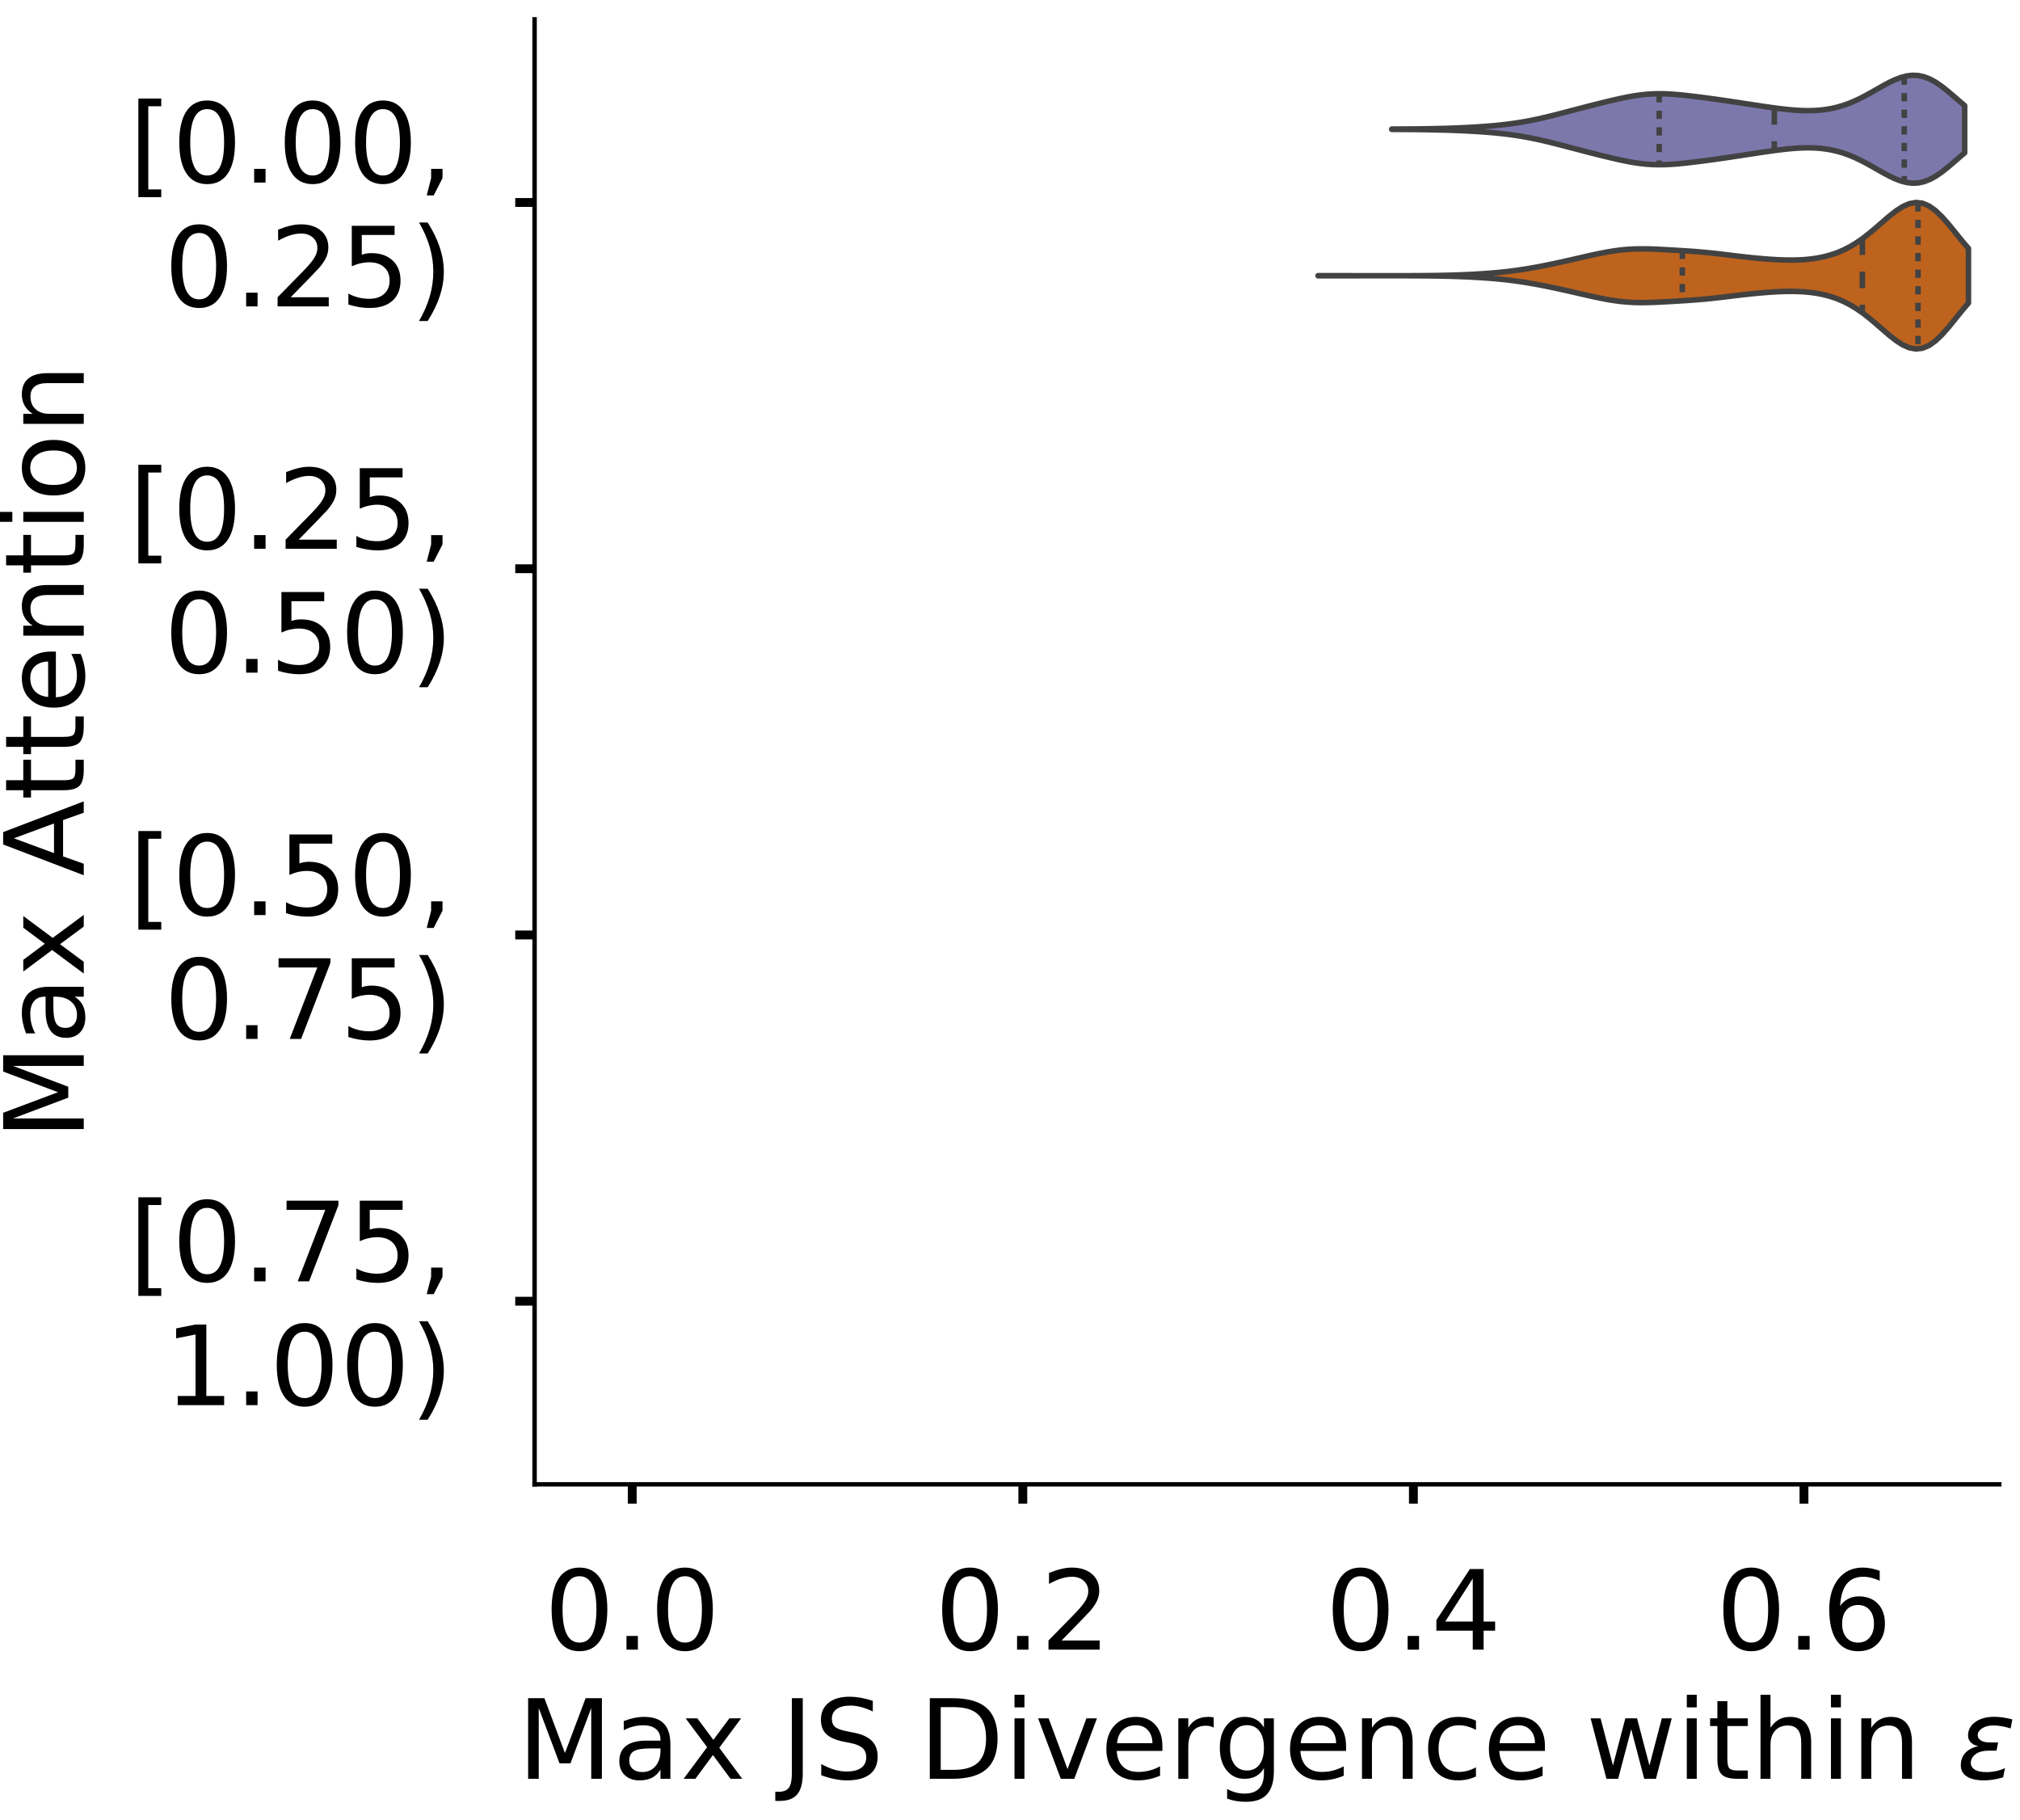 <?xml version="1.0" encoding="utf-8" standalone="no"?>
<!DOCTYPE svg PUBLIC "-//W3C//DTD SVG 1.1//EN"
  "http://www.w3.org/Graphics/SVG/1.1/DTD/svg11.dtd">
<!-- Created with matplotlib (https://matplotlib.org/) -->
<svg height="329.142pt" version="1.1" viewBox="0 0 365.392 329.142" width="365.392pt" xmlns="http://www.w3.org/2000/svg" xmlns:xlink="http://www.w3.org/1999/xlink">
 <defs>
  <style type="text/css">
*{stroke-linecap:butt;stroke-linejoin:round;}
  </style>
 </defs>
 <g id="figure_1">
  <g id="patch_1">
   <path d="M 0 329.142 
L 365.392 329.142 
L 365.392 -0 
L 0 -0 
z
" style="fill:#ffffff;"/>
  </g>
  <g id="axes_1">
   <g id="patch_2">
    <path d="M -272.042 268.442 
L -7.1 268.442 
L -7.1 3.5 
L -272.042 3.5 
z
" style="fill:#ffffff;"/>
   </g>
   <g id="patch_3">
    <path clip-path="url(#p86498aa094)" d="M -259.999 268.442 
L -253.977 268.442 
L -253.977 268.442 
L -259.999 268.442 
z
" style="fill:#7570b3;opacity:0.6;stroke:#000000;stroke-linejoin:miter;stroke-width:0.5;"/>
   </g>
   <g id="patch_4">
    <path clip-path="url(#p86498aa094)" d="M -253.977 268.442 
L -247.956 268.442 
L -247.956 268.442 
L -253.977 268.442 
z
" style="fill:#7570b3;opacity:0.6;stroke:#000000;stroke-linejoin:miter;stroke-width:0.5;"/>
   </g>
   <g id="patch_5">
    <path clip-path="url(#p86498aa094)" d="M -247.956 268.442 
L -241.935 268.442 
L -241.935 268.442 
L -247.956 268.442 
z
" style="fill:#7570b3;opacity:0.6;stroke:#000000;stroke-linejoin:miter;stroke-width:0.5;"/>
   </g>
   <g id="patch_6">
    <path clip-path="url(#p86498aa094)" d="M -241.935 268.442 
L -235.913 268.442 
L -235.913 268.442 
L -241.935 268.442 
z
" style="fill:#7570b3;opacity:0.6;stroke:#000000;stroke-linejoin:miter;stroke-width:0.5;"/>
   </g>
   <g id="patch_7">
    <path clip-path="url(#p86498aa094)" d="M -235.913 268.442 
L -229.892 268.442 
L -229.892 268.442 
L -235.913 268.442 
z
" style="fill:#7570b3;opacity:0.6;stroke:#000000;stroke-linejoin:miter;stroke-width:0.5;"/>
   </g>
   <g id="patch_8">
    <path clip-path="url(#p86498aa094)" d="M -229.892 268.442 
L -223.87 268.442 
L -223.87 268.442 
L -229.892 268.442 
z
" style="fill:#7570b3;opacity:0.6;stroke:#000000;stroke-linejoin:miter;stroke-width:0.5;"/>
   </g>
   <g id="patch_9">
    <path clip-path="url(#p86498aa094)" d="M -223.87 268.442 
L -217.849 268.442 
L -217.849 268.442 
L -223.87 268.442 
z
" style="fill:#7570b3;opacity:0.6;stroke:#000000;stroke-linejoin:miter;stroke-width:0.5;"/>
   </g>
   <g id="patch_10">
    <path clip-path="url(#p86498aa094)" d="M -217.849 268.442 
L -211.828 268.442 
L -211.828 268.442 
L -217.849 268.442 
z
" style="fill:#7570b3;opacity:0.6;stroke:#000000;stroke-linejoin:miter;stroke-width:0.5;"/>
   </g>
   <g id="patch_11">
    <path clip-path="url(#p86498aa094)" d="M -211.828 268.442 
L -205.806 268.442 
L -205.806 268.442 
L -211.828 268.442 
z
" style="fill:#7570b3;opacity:0.6;stroke:#000000;stroke-linejoin:miter;stroke-width:0.5;"/>
   </g>
   <g id="patch_12">
    <path clip-path="url(#p86498aa094)" d="M -205.806 268.442 
L -199.785 268.442 
L -199.785 268.442 
L -205.806 268.442 
z
" style="fill:#7570b3;opacity:0.6;stroke:#000000;stroke-linejoin:miter;stroke-width:0.5;"/>
   </g>
   <g id="patch_13">
    <path clip-path="url(#p86498aa094)" d="M -199.785 268.442 
L -193.763 268.442 
L -193.763 268.442 
L -199.785 268.442 
z
" style="fill:#7570b3;opacity:0.6;stroke:#000000;stroke-linejoin:miter;stroke-width:0.5;"/>
   </g>
   <g id="patch_14">
    <path clip-path="url(#p86498aa094)" d="M -193.763 268.442 
L -187.742 268.442 
L -187.742 268.442 
L -193.763 268.442 
z
" style="fill:#7570b3;opacity:0.6;stroke:#000000;stroke-linejoin:miter;stroke-width:0.5;"/>
   </g>
   <g id="patch_15">
    <path clip-path="url(#p86498aa094)" d="M -187.742 268.442 
L -181.721 268.442 
L -181.721 268.442 
L -187.742 268.442 
z
" style="fill:#7570b3;opacity:0.6;stroke:#000000;stroke-linejoin:miter;stroke-width:0.5;"/>
   </g>
   <g id="patch_16">
    <path clip-path="url(#p86498aa094)" d="M -181.721 268.442 
L -175.699 268.442 
L -175.699 268.442 
L -181.721 268.442 
z
" style="fill:#7570b3;opacity:0.6;stroke:#000000;stroke-linejoin:miter;stroke-width:0.5;"/>
   </g>
   <g id="patch_17">
    <path clip-path="url(#p86498aa094)" d="M -175.699 268.442 
L -169.678 268.442 
L -169.678 268.442 
L -175.699 268.442 
z
" style="fill:#7570b3;opacity:0.6;stroke:#000000;stroke-linejoin:miter;stroke-width:0.5;"/>
   </g>
   <g id="patch_18">
    <path clip-path="url(#p86498aa094)" d="M -169.678 268.442 
L -163.656 268.442 
L -163.656 268.442 
L -169.678 268.442 
z
" style="fill:#7570b3;opacity:0.6;stroke:#000000;stroke-linejoin:miter;stroke-width:0.5;"/>
   </g>
   <g id="patch_19">
    <path clip-path="url(#p86498aa094)" d="M -163.656 268.442 
L -157.635 268.442 
L -157.635 268.442 
L -163.656 268.442 
z
" style="fill:#7570b3;opacity:0.6;stroke:#000000;stroke-linejoin:miter;stroke-width:0.5;"/>
   </g>
   <g id="patch_20">
    <path clip-path="url(#p86498aa094)" d="M -157.635 268.442 
L -151.614 268.442 
L -151.614 268.442 
L -157.635 268.442 
z
" style="fill:#7570b3;opacity:0.6;stroke:#000000;stroke-linejoin:miter;stroke-width:0.5;"/>
   </g>
   <g id="patch_21">
    <path clip-path="url(#p86498aa094)" d="M -151.614 268.442 
L -145.592 268.442 
L -145.592 268.442 
L -151.614 268.442 
z
" style="fill:#7570b3;opacity:0.6;stroke:#000000;stroke-linejoin:miter;stroke-width:0.5;"/>
   </g>
   <g id="patch_22">
    <path clip-path="url(#p86498aa094)" d="M -145.592 268.442 
L -139.571 268.442 
L -139.571 268.442 
L -145.592 268.442 
z
" style="fill:#7570b3;opacity:0.6;stroke:#000000;stroke-linejoin:miter;stroke-width:0.5;"/>
   </g>
   <g id="patch_23">
    <path clip-path="url(#p86498aa094)" d="M -139.571 268.442 
L -133.549 268.442 
L -133.549 268.442 
L -139.571 268.442 
z
" style="fill:#7570b3;opacity:0.6;stroke:#000000;stroke-linejoin:miter;stroke-width:0.5;"/>
   </g>
   <g id="patch_24">
    <path clip-path="url(#p86498aa094)" d="M -133.549 268.442 
L -127.528 268.442 
L -127.528 268.442 
L -133.549 268.442 
z
" style="fill:#7570b3;opacity:0.6;stroke:#000000;stroke-linejoin:miter;stroke-width:0.5;"/>
   </g>
   <g id="patch_25">
    <path clip-path="url(#p86498aa094)" d="M -127.528 268.442 
L -121.507 268.442 
L -121.507 267.912 
L -127.528 267.912 
z
" style="fill:#7570b3;opacity:0.6;stroke:#000000;stroke-linejoin:miter;stroke-width:0.5;"/>
   </g>
   <g id="patch_26">
    <path clip-path="url(#p86498aa094)" d="M -121.507 268.442 
L -115.485 268.442 
L -115.485 267.381 
L -121.507 267.381 
z
" style="fill:#7570b3;opacity:0.6;stroke:#000000;stroke-linejoin:miter;stroke-width:0.5;"/>
   </g>
   <g id="patch_27">
    <path clip-path="url(#p86498aa094)" d="M -115.485 268.442 
L -109.464 268.442 
L -109.464 264.201 
L -115.485 264.201 
z
" style="fill:#7570b3;opacity:0.6;stroke:#000000;stroke-linejoin:miter;stroke-width:0.5;"/>
   </g>
   <g id="patch_28">
    <path clip-path="url(#p86498aa094)" d="M -109.464 268.442 
L -103.442 268.442 
L -103.442 258.369 
L -109.464 258.369 
z
" style="fill:#7570b3;opacity:0.6;stroke:#000000;stroke-linejoin:miter;stroke-width:0.5;"/>
   </g>
   <g id="patch_29">
    <path clip-path="url(#p86498aa094)" d="M -103.442 268.442 
L -97.421 268.442 
L -97.421 245.646 
L -103.442 245.646 
z
" style="fill:#7570b3;opacity:0.6;stroke:#000000;stroke-linejoin:miter;stroke-width:0.5;"/>
   </g>
   <g id="patch_30">
    <path clip-path="url(#p86498aa094)" d="M -97.421 268.442 
L -91.4 268.442 
L -91.4 219.67 
L -97.421 219.67 
z
" style="fill:#7570b3;opacity:0.6;stroke:#000000;stroke-linejoin:miter;stroke-width:0.5;"/>
   </g>
   <g id="patch_31">
    <path clip-path="url(#p86498aa094)" d="M -91.4 268.442 
L -85.378 268.442 
L -85.378 195.284 
L -91.4 195.284 
z
" style="fill:#7570b3;opacity:0.6;stroke:#000000;stroke-linejoin:miter;stroke-width:0.5;"/>
   </g>
   <g id="patch_32">
    <path clip-path="url(#p86498aa094)" d="M -85.378 268.442 
L -79.357 268.442 
L -79.357 173.018 
L -85.378 173.018 
z
" style="fill:#7570b3;opacity:0.6;stroke:#000000;stroke-linejoin:miter;stroke-width:0.5;"/>
   </g>
   <g id="patch_33">
    <path clip-path="url(#p86498aa094)" d="M -79.357 268.442 
L -73.335 268.442 
L -73.335 172.488 
L -79.357 172.488 
z
" style="fill:#7570b3;opacity:0.6;stroke:#000000;stroke-linejoin:miter;stroke-width:0.5;"/>
   </g>
   <g id="patch_34">
    <path clip-path="url(#p86498aa094)" d="M -73.335 268.442 
L -67.314 268.442 
L -67.314 183.091 
L -73.335 183.091 
z
" style="fill:#7570b3;opacity:0.6;stroke:#000000;stroke-linejoin:miter;stroke-width:0.5;"/>
   </g>
   <g id="patch_35">
    <path clip-path="url(#p86498aa094)" d="M -67.314 268.442 
L -61.293 268.442 
L -61.293 202.176 
L -67.314 202.176 
z
" style="fill:#7570b3;opacity:0.6;stroke:#000000;stroke-linejoin:miter;stroke-width:0.5;"/>
   </g>
   <g id="patch_36">
    <path clip-path="url(#p86498aa094)" d="M -61.293 268.442 
L -55.271 268.442 
L -55.271 212.248 
L -61.293 212.248 
z
" style="fill:#7570b3;opacity:0.6;stroke:#000000;stroke-linejoin:miter;stroke-width:0.5;"/>
   </g>
   <g id="patch_37">
    <path clip-path="url(#p86498aa094)" d="M -55.271 268.442 
L -49.25 268.442 
L -49.25 229.742 
L -55.271 229.742 
z
" style="fill:#7570b3;opacity:0.6;stroke:#000000;stroke-linejoin:miter;stroke-width:0.5;"/>
   </g>
   <g id="patch_38">
    <path clip-path="url(#p86498aa094)" d="M -49.25 268.442 
L -43.228 268.442 
L -43.228 215.429 
L -49.25 215.429 
z
" style="fill:#7570b3;opacity:0.6;stroke:#000000;stroke-linejoin:miter;stroke-width:0.5;"/>
   </g>
   <g id="patch_39">
    <path clip-path="url(#p86498aa094)" d="M -43.228 268.442 
L -37.207 268.442 
L -37.207 159.765 
L -43.228 159.765 
z
" style="fill:#7570b3;opacity:0.6;stroke:#000000;stroke-linejoin:miter;stroke-width:0.5;"/>
   </g>
   <g id="patch_40">
    <path clip-path="url(#p86498aa094)" d="M -37.207 268.442 
L -31.186 268.442 
L -31.186 89.788 
L -37.207 89.788 
z
" style="fill:#7570b3;opacity:0.6;stroke:#000000;stroke-linejoin:miter;stroke-width:0.5;"/>
   </g>
   <g id="patch_41">
    <path clip-path="url(#p86498aa094)" d="M -31.186 268.442 
L -25.164 268.442 
L -25.164 154.464 
L -31.186 154.464 
z
" style="fill:#7570b3;opacity:0.6;stroke:#000000;stroke-linejoin:miter;stroke-width:0.5;"/>
   </g>
   <g id="patch_42">
    <path clip-path="url(#p86498aa094)" d="M -25.164 268.442 
L -19.143 268.442 
L -19.143 268.442 
L -25.164 268.442 
z
" style="fill:#7570b3;opacity:0.6;stroke:#000000;stroke-linejoin:miter;stroke-width:0.5;"/>
   </g>
   <g id="patch_43">
    <path clip-path="url(#p86498aa094)" d="M -259.999 268.442 
L -253.977 268.442 
L -253.977 268.442 
L -259.999 268.442 
z
" style="fill:#d95f02;opacity:0.6;stroke:#000000;stroke-linejoin:miter;stroke-width:0.5;"/>
   </g>
   <g id="patch_44">
    <path clip-path="url(#p86498aa094)" d="M -253.977 268.442 
L -247.956 268.442 
L -247.956 268.442 
L -253.977 268.442 
z
" style="fill:#d95f02;opacity:0.6;stroke:#000000;stroke-linejoin:miter;stroke-width:0.5;"/>
   </g>
   <g id="patch_45">
    <path clip-path="url(#p86498aa094)" d="M -247.956 268.442 
L -241.935 268.442 
L -241.935 268.442 
L -247.956 268.442 
z
" style="fill:#d95f02;opacity:0.6;stroke:#000000;stroke-linejoin:miter;stroke-width:0.5;"/>
   </g>
   <g id="patch_46">
    <path clip-path="url(#p86498aa094)" d="M -241.935 268.442 
L -235.913 268.442 
L -235.913 268.442 
L -241.935 268.442 
z
" style="fill:#d95f02;opacity:0.6;stroke:#000000;stroke-linejoin:miter;stroke-width:0.5;"/>
   </g>
   <g id="patch_47">
    <path clip-path="url(#p86498aa094)" d="M -235.913 268.442 
L -229.892 268.442 
L -229.892 268.442 
L -235.913 268.442 
z
" style="fill:#d95f02;opacity:0.6;stroke:#000000;stroke-linejoin:miter;stroke-width:0.5;"/>
   </g>
   <g id="patch_48">
    <path clip-path="url(#p86498aa094)" d="M -229.892 268.442 
L -223.87 268.442 
L -223.87 268.442 
L -229.892 268.442 
z
" style="fill:#d95f02;opacity:0.6;stroke:#000000;stroke-linejoin:miter;stroke-width:0.5;"/>
   </g>
   <g id="patch_49">
    <path clip-path="url(#p86498aa094)" d="M -223.87 268.442 
L -217.849 268.442 
L -217.849 268.442 
L -223.87 268.442 
z
" style="fill:#d95f02;opacity:0.6;stroke:#000000;stroke-linejoin:miter;stroke-width:0.5;"/>
   </g>
   <g id="patch_50">
    <path clip-path="url(#p86498aa094)" d="M -217.849 268.442 
L -211.828 268.442 
L -211.828 268.442 
L -217.849 268.442 
z
" style="fill:#d95f02;opacity:0.6;stroke:#000000;stroke-linejoin:miter;stroke-width:0.5;"/>
   </g>
   <g id="patch_51">
    <path clip-path="url(#p86498aa094)" d="M -211.828 268.442 
L -205.806 268.442 
L -205.806 268.442 
L -211.828 268.442 
z
" style="fill:#d95f02;opacity:0.6;stroke:#000000;stroke-linejoin:miter;stroke-width:0.5;"/>
   </g>
   <g id="patch_52">
    <path clip-path="url(#p86498aa094)" d="M -205.806 268.442 
L -199.785 268.442 
L -199.785 268.442 
L -205.806 268.442 
z
" style="fill:#d95f02;opacity:0.6;stroke:#000000;stroke-linejoin:miter;stroke-width:0.5;"/>
   </g>
   <g id="patch_53">
    <path clip-path="url(#p86498aa094)" d="M -199.785 268.442 
L -193.763 268.442 
L -193.763 268.442 
L -199.785 268.442 
z
" style="fill:#d95f02;opacity:0.6;stroke:#000000;stroke-linejoin:miter;stroke-width:0.5;"/>
   </g>
   <g id="patch_54">
    <path clip-path="url(#p86498aa094)" d="M -193.763 268.442 
L -187.742 268.442 
L -187.742 268.442 
L -193.763 268.442 
z
" style="fill:#d95f02;opacity:0.6;stroke:#000000;stroke-linejoin:miter;stroke-width:0.5;"/>
   </g>
   <g id="patch_55">
    <path clip-path="url(#p86498aa094)" d="M -187.742 268.442 
L -181.721 268.442 
L -181.721 268.442 
L -187.742 268.442 
z
" style="fill:#d95f02;opacity:0.6;stroke:#000000;stroke-linejoin:miter;stroke-width:0.5;"/>
   </g>
   <g id="patch_56">
    <path clip-path="url(#p86498aa094)" d="M -181.721 268.442 
L -175.699 268.442 
L -175.699 268.442 
L -181.721 268.442 
z
" style="fill:#d95f02;opacity:0.6;stroke:#000000;stroke-linejoin:miter;stroke-width:0.5;"/>
   </g>
   <g id="patch_57">
    <path clip-path="url(#p86498aa094)" d="M -175.699 268.442 
L -169.678 268.442 
L -169.678 268.442 
L -175.699 268.442 
z
" style="fill:#d95f02;opacity:0.6;stroke:#000000;stroke-linejoin:miter;stroke-width:0.5;"/>
   </g>
   <g id="patch_58">
    <path clip-path="url(#p86498aa094)" d="M -169.678 268.442 
L -163.656 268.442 
L -163.656 268.442 
L -169.678 268.442 
z
" style="fill:#d95f02;opacity:0.6;stroke:#000000;stroke-linejoin:miter;stroke-width:0.5;"/>
   </g>
   <g id="patch_59">
    <path clip-path="url(#p86498aa094)" d="M -163.656 268.442 
L -157.635 268.442 
L -157.635 268.442 
L -163.656 268.442 
z
" style="fill:#d95f02;opacity:0.6;stroke:#000000;stroke-linejoin:miter;stroke-width:0.5;"/>
   </g>
   <g id="patch_60">
    <path clip-path="url(#p86498aa094)" d="M -157.635 268.442 
L -151.614 268.442 
L -151.614 268.442 
L -157.635 268.442 
z
" style="fill:#d95f02;opacity:0.6;stroke:#000000;stroke-linejoin:miter;stroke-width:0.5;"/>
   </g>
   <g id="patch_61">
    <path clip-path="url(#p86498aa094)" d="M -151.614 268.442 
L -145.592 268.442 
L -145.592 268.442 
L -151.614 268.442 
z
" style="fill:#d95f02;opacity:0.6;stroke:#000000;stroke-linejoin:miter;stroke-width:0.5;"/>
   </g>
   <g id="patch_62">
    <path clip-path="url(#p86498aa094)" d="M -145.592 268.442 
L -139.571 268.442 
L -139.571 268.442 
L -145.592 268.442 
z
" style="fill:#d95f02;opacity:0.6;stroke:#000000;stroke-linejoin:miter;stroke-width:0.5;"/>
   </g>
   <g id="patch_63">
    <path clip-path="url(#p86498aa094)" d="M -139.571 268.442 
L -133.549 268.442 
L -133.549 267.997 
L -139.571 267.997 
z
" style="fill:#d95f02;opacity:0.6;stroke:#000000;stroke-linejoin:miter;stroke-width:0.5;"/>
   </g>
   <g id="patch_64">
    <path clip-path="url(#p86498aa094)" d="M -133.549 268.442 
L -127.528 268.442 
L -127.528 268.442 
L -133.549 268.442 
z
" style="fill:#d95f02;opacity:0.6;stroke:#000000;stroke-linejoin:miter;stroke-width:0.5;"/>
   </g>
   <g id="patch_65">
    <path clip-path="url(#p86498aa094)" d="M -127.528 268.442 
L -121.507 268.442 
L -121.507 268.442 
L -127.528 268.442 
z
" style="fill:#d95f02;opacity:0.6;stroke:#000000;stroke-linejoin:miter;stroke-width:0.5;"/>
   </g>
   <g id="patch_66">
    <path clip-path="url(#p86498aa094)" d="M -121.507 268.442 
L -115.485 268.442 
L -115.485 268.442 
L -121.507 268.442 
z
" style="fill:#d95f02;opacity:0.6;stroke:#000000;stroke-linejoin:miter;stroke-width:0.5;"/>
   </g>
   <g id="patch_67">
    <path clip-path="url(#p86498aa094)" d="M -115.485 268.442 
L -109.464 268.442 
L -109.464 265.332 
L -115.485 265.332 
z
" style="fill:#d95f02;opacity:0.6;stroke:#000000;stroke-linejoin:miter;stroke-width:0.5;"/>
   </g>
   <g id="patch_68">
    <path clip-path="url(#p86498aa094)" d="M -109.464 268.442 
L -103.442 268.442 
L -103.442 261.334 
L -109.464 261.334 
z
" style="fill:#d95f02;opacity:0.6;stroke:#000000;stroke-linejoin:miter;stroke-width:0.5;"/>
   </g>
   <g id="patch_69">
    <path clip-path="url(#p86498aa094)" d="M -103.442 268.442 
L -97.421 268.442 
L -97.421 247.563 
L -103.442 247.563 
z
" style="fill:#d95f02;opacity:0.6;stroke:#000000;stroke-linejoin:miter;stroke-width:0.5;"/>
   </g>
   <g id="patch_70">
    <path clip-path="url(#p86498aa094)" d="M -97.421 268.442 
L -91.4 268.442 
L -91.4 227.128 
L -97.421 227.128 
z
" style="fill:#d95f02;opacity:0.6;stroke:#000000;stroke-linejoin:miter;stroke-width:0.5;"/>
   </g>
   <g id="patch_71">
    <path clip-path="url(#p86498aa094)" d="M -91.4 268.442 
L -85.378 268.442 
L -85.378 203.139 
L -91.4 203.139 
z
" style="fill:#d95f02;opacity:0.6;stroke:#000000;stroke-linejoin:miter;stroke-width:0.5;"/>
   </g>
   <g id="patch_72">
    <path clip-path="url(#p86498aa094)" d="M -85.378 268.442 
L -79.357 268.442 
L -79.357 189.368 
L -85.378 189.368 
z
" style="fill:#d95f02;opacity:0.6;stroke:#000000;stroke-linejoin:miter;stroke-width:0.5;"/>
   </g>
   <g id="patch_73">
    <path clip-path="url(#p86498aa094)" d="M -79.357 268.442 
L -73.335 268.442 
L -73.335 205.36 
L -79.357 205.36 
z
" style="fill:#d95f02;opacity:0.6;stroke:#000000;stroke-linejoin:miter;stroke-width:0.5;"/>
   </g>
   <g id="patch_74">
    <path clip-path="url(#p86498aa094)" d="M -73.335 268.442 
L -67.314 268.442 
L -67.314 203.139 
L -73.335 203.139 
z
" style="fill:#d95f02;opacity:0.6;stroke:#000000;stroke-linejoin:miter;stroke-width:0.5;"/>
   </g>
   <g id="patch_75">
    <path clip-path="url(#p86498aa094)" d="M -67.314 268.442 
L -61.293 268.442 
L -61.293 224.018 
L -67.314 224.018 
z
" style="fill:#d95f02;opacity:0.6;stroke:#000000;stroke-linejoin:miter;stroke-width:0.5;"/>
   </g>
   <g id="patch_76">
    <path clip-path="url(#p86498aa094)" d="M -61.293 268.442 
L -55.271 268.442 
L -55.271 227.572 
L -61.293 227.572 
z
" style="fill:#d95f02;opacity:0.6;stroke:#000000;stroke-linejoin:miter;stroke-width:0.5;"/>
   </g>
   <g id="patch_77">
    <path clip-path="url(#p86498aa094)" d="M -55.271 268.442 
L -49.25 268.442 
L -49.25 229.349 
L -55.271 229.349 
z
" style="fill:#d95f02;opacity:0.6;stroke:#000000;stroke-linejoin:miter;stroke-width:0.5;"/>
   </g>
   <g id="patch_78">
    <path clip-path="url(#p86498aa094)" d="M -49.25 268.442 
L -43.228 268.442 
L -43.228 211.135 
L -49.25 211.135 
z
" style="fill:#d95f02;opacity:0.6;stroke:#000000;stroke-linejoin:miter;stroke-width:0.5;"/>
   </g>
   <g id="patch_79">
    <path clip-path="url(#p86498aa094)" d="M -43.228 268.442 
L -37.207 268.442 
L -37.207 145.833 
L -43.228 145.833 
z
" style="fill:#d95f02;opacity:0.6;stroke:#000000;stroke-linejoin:miter;stroke-width:0.5;"/>
   </g>
   <g id="patch_80">
    <path clip-path="url(#p86498aa094)" d="M -37.207 268.442 
L -31.186 268.442 
L -31.186 16.116 
L -37.207 16.116 
z
" style="fill:#d95f02;opacity:0.6;stroke:#000000;stroke-linejoin:miter;stroke-width:0.5;"/>
   </g>
   <g id="patch_81">
    <path clip-path="url(#p86498aa094)" d="M -31.186 268.442 
L -25.164 268.442 
L -25.164 118.735 
L -31.186 118.735 
z
" style="fill:#d95f02;opacity:0.6;stroke:#000000;stroke-linejoin:miter;stroke-width:0.5;"/>
   </g>
   <g id="patch_82">
    <path clip-path="url(#p86498aa094)" d="M -25.164 268.442 
L -19.143 268.442 
L -19.143 267.553 
L -25.164 267.553 
z
" style="fill:#d95f02;opacity:0.6;stroke:#000000;stroke-linejoin:miter;stroke-width:0.5;"/>
   </g>
   <g id="matplotlib.axis_1">
    <g id="xtick_1">
     <g id="line2d_1">
      <defs>
       <path d="M 0 0 
L 0 3.5 
" id="mad24a82353" style="stroke:#000000;stroke-width:1.6;"/>
      </defs>
      <g/>
     </g>
     <g id="text_1">
      <!-- 0.0 -->
      <defs>
       <path d="M 31.781 66.406 
Q 24.172 66.406 20.328 58.906 
Q 16.5 51.422 16.5 36.375 
Q 16.5 21.391 20.328 13.891 
Q 24.172 6.391 31.781 6.391 
Q 39.453 6.391 43.281 13.891 
Q 47.125 21.391 47.125 36.375 
Q 47.125 51.422 43.281 58.906 
Q 39.453 66.406 31.781 66.406 
z
M 31.781 74.219 
Q 44.047 74.219 50.516 64.516 
Q 56.984 54.828 56.984 36.375 
Q 56.984 17.969 50.516 8.266 
Q 44.047 -1.422 31.781 -1.422 
Q 19.531 -1.422 13.062 8.266 
Q 6.594 17.969 6.594 36.375 
Q 6.594 54.828 13.062 64.516 
Q 19.531 74.219 31.781 74.219 
z
" id="DejaVuSans-48"/>
       <path d="M 10.688 12.406 
L 21 12.406 
L 21 0 
L 10.688 0 
z
" id="DejaVuSans-46"/>
      </defs>
      <g transform="translate(-275.902 298.339)scale(0.2 -0.2)">
       <use xlink:href="#DejaVuSans-48"/>
       <use x="63.623" xlink:href="#DejaVuSans-46"/>
       <use x="95.41" xlink:href="#DejaVuSans-48"/>
      </g>
     </g>
    </g>
    <g id="xtick_2">
     <g id="line2d_2">
      <g/>
     </g>
     <g id="text_2">
      <!-- 0.2 -->
      <defs>
       <path d="M 19.188 8.297 
L 53.609 8.297 
L 53.609 0 
L 7.328 0 
L 7.328 8.297 
Q 12.938 14.109 22.625 23.891 
Q 32.328 33.688 34.812 36.531 
Q 39.547 41.844 41.422 45.531 
Q 43.312 49.219 43.312 52.781 
Q 43.312 58.594 39.234 62.25 
Q 35.156 65.922 28.609 65.922 
Q 23.969 65.922 18.812 64.312 
Q 13.672 62.703 7.812 59.422 
L 7.812 69.391 
Q 13.766 71.781 18.938 73 
Q 24.125 74.219 28.422 74.219 
Q 39.75 74.219 46.484 68.547 
Q 53.219 62.891 53.219 53.422 
Q 53.219 48.922 51.531 44.891 
Q 49.859 40.875 45.406 35.406 
Q 44.188 33.984 37.641 27.219 
Q 31.109 20.453 19.188 8.297 
z
" id="DejaVuSans-50"/>
      </defs>
      <g transform="translate(-207.086 298.339)scale(0.2 -0.2)">
       <use xlink:href="#DejaVuSans-48"/>
       <use x="63.623" xlink:href="#DejaVuSans-46"/>
       <use x="95.41" xlink:href="#DejaVuSans-50"/>
      </g>
     </g>
    </g>
    <g id="xtick_3">
     <g id="line2d_3">
      <g/>
     </g>
     <g id="text_3">
      <!-- 0.4 -->
      <defs>
       <path d="M 37.797 64.312 
L 12.891 25.391 
L 37.797 25.391 
z
M 35.203 72.906 
L 47.609 72.906 
L 47.609 25.391 
L 58.016 25.391 
L 58.016 17.188 
L 47.609 17.188 
L 47.609 0 
L 37.797 0 
L 37.797 17.188 
L 4.891 17.188 
L 4.891 26.703 
z
" id="DejaVuSans-52"/>
      </defs>
      <g transform="translate(-138.27 298.339)scale(0.2 -0.2)">
       <use xlink:href="#DejaVuSans-48"/>
       <use x="63.623" xlink:href="#DejaVuSans-46"/>
       <use x="95.41" xlink:href="#DejaVuSans-52"/>
      </g>
     </g>
    </g>
    <g id="xtick_4">
     <g id="line2d_4">
      <g/>
     </g>
     <g id="text_4">
      <!-- 0.6 -->
      <defs>
       <path d="M 33.016 40.375 
Q 26.375 40.375 22.484 35.828 
Q 18.609 31.297 18.609 23.391 
Q 18.609 15.531 22.484 10.953 
Q 26.375 6.391 33.016 6.391 
Q 39.656 6.391 43.531 10.953 
Q 47.406 15.531 47.406 23.391 
Q 47.406 31.297 43.531 35.828 
Q 39.656 40.375 33.016 40.375 
z
M 52.594 71.297 
L 52.594 62.312 
Q 48.875 64.062 45.094 64.984 
Q 41.312 65.922 37.594 65.922 
Q 27.828 65.922 22.672 59.328 
Q 17.531 52.734 16.797 39.406 
Q 19.672 43.656 24.016 45.922 
Q 28.375 48.188 33.594 48.188 
Q 44.578 48.188 50.953 41.516 
Q 57.328 34.859 57.328 23.391 
Q 57.328 12.156 50.688 5.359 
Q 44.047 -1.422 33.016 -1.422 
Q 20.359 -1.422 13.672 8.266 
Q 6.984 17.969 6.984 36.375 
Q 6.984 53.656 15.188 63.938 
Q 23.391 74.219 37.203 74.219 
Q 40.922 74.219 44.703 73.484 
Q 48.484 72.75 52.594 71.297 
z
" id="DejaVuSans-54"/>
      </defs>
      <g transform="translate(-69.454 298.339)scale(0.2 -0.2)">
       <use xlink:href="#DejaVuSans-48"/>
       <use x="63.623" xlink:href="#DejaVuSans-46"/>
       <use x="95.41" xlink:href="#DejaVuSans-54"/>
      </g>
     </g>
    </g>
    <g id="text_5">
     <!--   -->
     <defs>
      <path id="DejaVuSans-32"/>
     </defs>
     <g transform="translate(-142.749 321.695)scale(0.2 -0.2)">
      <use xlink:href="#DejaVuSans-32"/>
     </g>
    </g>
   </g>
   <g id="matplotlib.axis_2">
    <g id="ytick_1">
     <g id="line2d_5">
      <defs>
       <path d="M 0 0 
L -3.5 0 
" id="m8792aaf147" style="stroke:#000000;stroke-width:1.6;"/>
      </defs>
      <g/>
     </g>
     <g id="text_6">
      <!-- 0.00 -->
      <g transform="translate(-331.273 276.04)scale(0.2 -0.2)">
       <use xlink:href="#DejaVuSans-48"/>
       <use x="63.623" xlink:href="#DejaVuSans-46"/>
       <use x="95.41" xlink:href="#DejaVuSans-48"/>
       <use x="159.033" xlink:href="#DejaVuSans-48"/>
      </g>
     </g>
    </g>
    <g id="ytick_2">
     <g id="line2d_6">
      <g/>
     </g>
     <g id="text_7">
      <!-- 0.05 -->
      <defs>
       <path d="M 10.797 72.906 
L 49.516 72.906 
L 49.516 64.594 
L 19.828 64.594 
L 19.828 46.734 
Q 21.969 47.469 24.109 47.828 
Q 26.266 48.188 28.422 48.188 
Q 40.625 48.188 47.75 41.5 
Q 54.891 34.812 54.891 23.391 
Q 54.891 11.625 47.562 5.094 
Q 40.234 -1.422 26.906 -1.422 
Q 22.312 -1.422 17.547 -0.641 
Q 12.797 0.141 7.719 1.703 
L 7.719 11.625 
Q 12.109 9.234 16.797 8.062 
Q 21.484 6.891 26.703 6.891 
Q 35.156 6.891 40.078 11.328 
Q 45.016 15.766 45.016 23.391 
Q 45.016 31 40.078 35.438 
Q 35.156 39.891 26.703 39.891 
Q 22.75 39.891 18.812 39.016 
Q 14.891 38.141 10.797 36.281 
z
" id="DejaVuSans-53"/>
      </defs>
      <g transform="translate(-331.273 223.398)scale(0.2 -0.2)">
       <use xlink:href="#DejaVuSans-48"/>
       <use x="63.623" xlink:href="#DejaVuSans-46"/>
       <use x="95.41" xlink:href="#DejaVuSans-48"/>
       <use x="159.033" xlink:href="#DejaVuSans-53"/>
      </g>
     </g>
    </g>
    <g id="ytick_3">
     <g id="line2d_7">
      <g/>
     </g>
     <g id="text_8">
      <!-- 0.10 -->
      <defs>
       <path d="M 12.406 8.297 
L 28.516 8.297 
L 28.516 63.922 
L 10.984 60.406 
L 10.984 69.391 
L 28.422 72.906 
L 38.281 72.906 
L 38.281 8.297 
L 54.391 8.297 
L 54.391 0 
L 12.406 0 
z
" id="DejaVuSans-49"/>
      </defs>
      <g transform="translate(-331.273 170.756)scale(0.2 -0.2)">
       <use xlink:href="#DejaVuSans-48"/>
       <use x="63.623" xlink:href="#DejaVuSans-46"/>
       <use x="95.41" xlink:href="#DejaVuSans-49"/>
       <use x="159.033" xlink:href="#DejaVuSans-48"/>
      </g>
     </g>
    </g>
    <g id="ytick_4">
     <g id="line2d_8">
      <g/>
     </g>
     <g id="text_9">
      <!-- 0.15 -->
      <g transform="translate(-331.273 118.115)scale(0.2 -0.2)">
       <use xlink:href="#DejaVuSans-48"/>
       <use x="63.623" xlink:href="#DejaVuSans-46"/>
       <use x="95.41" xlink:href="#DejaVuSans-49"/>
       <use x="159.033" xlink:href="#DejaVuSans-53"/>
      </g>
     </g>
    </g>
    <g id="ytick_5">
     <g id="line2d_9">
      <g/>
     </g>
     <g id="text_10">
      <!-- 0.20 -->
      <g transform="translate(-331.273 65.473)scale(0.2 -0.2)">
       <use xlink:href="#DejaVuSans-48"/>
       <use x="63.623" xlink:href="#DejaVuSans-46"/>
       <use x="95.41" xlink:href="#DejaVuSans-50"/>
       <use x="159.033" xlink:href="#DejaVuSans-48"/>
      </g>
     </g>
    </g>
    <g id="ytick_6">
     <g id="line2d_10">
      <g/>
     </g>
     <g id="text_11">
      <!-- 0.25 -->
      <g transform="translate(-331.273 12.831)scale(0.2 -0.2)">
       <use xlink:href="#DejaVuSans-48"/>
       <use x="63.623" xlink:href="#DejaVuSans-46"/>
       <use x="95.41" xlink:href="#DejaVuSans-50"/>
       <use x="159.033" xlink:href="#DejaVuSans-53"/>
      </g>
     </g>
    </g>
    <g id="text_12">
     <!--   -->
     <g transform="translate(-338.933 138.768)rotate(-90)scale(0.176 -0.176)">
      <use xlink:href="#DejaVuSans-32"/>
     </g>
    </g>
   </g>
   <g id="patch_83">
    <path style="fill:none;stroke:#000000;stroke-linecap:square;stroke-linejoin:miter;stroke-width:0.8;"/>
   </g>
   <g id="patch_84">
    <path style="fill:none;stroke:#000000;stroke-linecap:square;stroke-linejoin:miter;stroke-width:0.8;"/>
   </g>
  </g>
  <g id="axes_2">
   <g id="patch_85">
    <path d="M 96.7 268.442 
L 361.642 268.442 
L 361.642 3.5 
L 96.7 3.5 
z
" style="fill:#ffffff;"/>
   </g>
   <g id="PolyCollection_1">
    <defs>
     <path d="M 251.741 -305.742 
L 251.741 -305.8 
L 252.788 -305.805 
L 253.834 -305.811 
L 254.881 -305.818 
L 255.928 -305.827 
L 256.975 -305.838 
L 258.022 -305.853 
L 259.069 -305.871 
L 260.116 -305.893 
L 261.163 -305.92 
L 262.209 -305.952 
L 263.256 -305.99 
L 264.303 -306.033 
L 265.35 -306.083 
L 266.397 -306.14 
L 267.444 -306.204 
L 268.491 -306.277 
L 269.537 -306.36 
L 270.584 -306.454 
L 271.631 -306.561 
L 272.678 -306.684 
L 273.725 -306.823 
L 274.772 -306.981 
L 275.819 -307.158 
L 276.866 -307.354 
L 277.912 -307.569 
L 278.959 -307.801 
L 280.006 -308.048 
L 281.053 -308.306 
L 282.1 -308.573 
L 283.147 -308.844 
L 284.194 -309.118 
L 285.241 -309.392 
L 286.287 -309.665 
L 287.334 -309.935 
L 288.381 -310.202 
L 289.428 -310.465 
L 290.475 -310.723 
L 291.522 -310.975 
L 292.569 -311.216 
L 293.615 -311.442 
L 294.662 -311.649 
L 295.709 -311.829 
L 296.756 -311.977 
L 297.803 -312.088 
L 298.85 -312.16 
L 299.897 -312.19 
L 300.944 -312.182 
L 301.99 -312.14 
L 303.037 -312.068 
L 304.084 -311.974 
L 305.131 -311.864 
L 306.178 -311.742 
L 307.225 -311.613 
L 308.272 -311.478 
L 309.319 -311.339 
L 310.365 -311.195 
L 311.412 -311.047 
L 312.459 -310.895 
L 313.506 -310.739 
L 314.553 -310.581 
L 315.6 -310.421 
L 316.647 -310.261 
L 317.693 -310.102 
L 318.74 -309.945 
L 319.787 -309.792 
L 320.834 -309.645 
L 321.881 -309.508 
L 322.928 -309.384 
L 323.975 -309.278 
L 325.022 -309.196 
L 326.068 -309.143 
L 327.115 -309.126 
L 328.162 -309.15 
L 329.209 -309.221 
L 330.256 -309.345 
L 331.303 -309.526 
L 332.35 -309.768 
L 333.397 -310.075 
L 334.443 -310.447 
L 335.49 -310.883 
L 336.537 -311.378 
L 337.584 -311.923 
L 338.631 -312.504 
L 339.678 -313.102 
L 340.725 -313.693 
L 341.771 -314.25 
L 342.818 -314.742 
L 343.865 -315.139 
L 344.912 -315.41 
L 345.959 -315.531 
L 347.006 -315.481 
L 348.053 -315.251 
L 349.1 -314.842 
L 350.146 -314.268 
L 351.193 -313.552 
L 352.24 -312.73 
L 353.287 -311.843 
L 354.334 -310.933 
L 355.381 -310.043 
L 355.381 -301.499 
L 355.381 -301.499 
L 354.334 -300.609 
L 353.287 -299.699 
L 352.24 -298.812 
L 351.193 -297.99 
L 350.146 -297.275 
L 349.1 -296.7 
L 348.053 -296.292 
L 347.006 -296.062 
L 345.959 -296.012 
L 344.912 -296.132 
L 343.865 -296.403 
L 342.818 -296.8 
L 341.771 -297.292 
L 340.725 -297.849 
L 339.678 -298.44 
L 338.631 -299.038 
L 337.584 -299.619 
L 336.537 -300.164 
L 335.49 -300.659 
L 334.443 -301.095 
L 333.397 -301.467 
L 332.35 -301.774 
L 331.303 -302.016 
L 330.256 -302.197 
L 329.209 -302.321 
L 328.162 -302.392 
L 327.115 -302.416 
L 326.068 -302.399 
L 325.022 -302.346 
L 323.975 -302.264 
L 322.928 -302.158 
L 321.881 -302.034 
L 320.834 -301.897 
L 319.787 -301.75 
L 318.74 -301.597 
L 317.693 -301.441 
L 316.647 -301.281 
L 315.6 -301.121 
L 314.553 -300.961 
L 313.506 -300.803 
L 312.459 -300.647 
L 311.412 -300.495 
L 310.365 -300.347 
L 309.319 -300.203 
L 308.272 -300.064 
L 307.225 -299.929 
L 306.178 -299.8 
L 305.131 -299.678 
L 304.084 -299.568 
L 303.037 -299.474 
L 301.99 -299.402 
L 300.944 -299.36 
L 299.897 -299.352 
L 298.85 -299.383 
L 297.803 -299.454 
L 296.756 -299.565 
L 295.709 -299.713 
L 294.662 -299.893 
L 293.615 -300.1 
L 292.569 -300.326 
L 291.522 -300.567 
L 290.475 -300.819 
L 289.428 -301.077 
L 288.381 -301.34 
L 287.334 -301.607 
L 286.287 -301.878 
L 285.241 -302.15 
L 284.194 -302.424 
L 283.147 -302.698 
L 282.1 -302.97 
L 281.053 -303.236 
L 280.006 -303.494 
L 278.959 -303.741 
L 277.912 -303.973 
L 276.866 -304.188 
L 275.819 -304.384 
L 274.772 -304.561 
L 273.725 -304.719 
L 272.678 -304.859 
L 271.631 -304.981 
L 270.584 -305.088 
L 269.537 -305.182 
L 268.491 -305.265 
L 267.444 -305.338 
L 266.397 -305.402 
L 265.35 -305.459 
L 264.303 -305.509 
L 263.256 -305.552 
L 262.209 -305.59 
L 261.163 -305.622 
L 260.116 -305.649 
L 259.069 -305.671 
L 258.022 -305.689 
L 256.975 -305.704 
L 255.928 -305.715 
L 254.881 -305.724 
L 253.834 -305.731 
L 252.788 -305.737 
L 251.741 -305.742 
z
" id="m98503aab2c" style="stroke:#424242;"/>
    </defs>
    <g clip-path="url(#p5dc98b639e)">
     <use style="fill:#7c78ab;stroke:#424242;" x="0" xlink:href="#m98503aab2c" y="329.142"/>
    </g>
   </g>
   <g id="PolyCollection_2">
    <defs>
     <path d="M 238.421 -279.262 
L 238.421 -279.292 
L 239.609 -279.291 
L 240.797 -279.29 
L 241.986 -279.289 
L 243.174 -279.287 
L 244.362 -279.285 
L 245.551 -279.283 
L 246.739 -279.281 
L 247.928 -279.28 
L 249.116 -279.279 
L 250.304 -279.278 
L 251.493 -279.278 
L 252.681 -279.279 
L 253.869 -279.28 
L 255.058 -279.283 
L 256.246 -279.288 
L 257.434 -279.295 
L 258.623 -279.306 
L 259.811 -279.321 
L 261 -279.342 
L 262.188 -279.37 
L 263.376 -279.405 
L 264.565 -279.448 
L 265.753 -279.5 
L 266.941 -279.562 
L 268.13 -279.635 
L 269.318 -279.72 
L 270.506 -279.819 
L 271.695 -279.933 
L 272.883 -280.065 
L 274.072 -280.216 
L 275.26 -280.386 
L 276.448 -280.576 
L 277.637 -280.783 
L 278.825 -281.006 
L 280.013 -281.243 
L 281.202 -281.491 
L 282.39 -281.749 
L 283.578 -282.014 
L 284.767 -282.284 
L 285.955 -282.557 
L 287.144 -282.829 
L 288.332 -283.093 
L 289.52 -283.342 
L 290.709 -283.568 
L 291.897 -283.763 
L 293.085 -283.921 
L 294.274 -284.036 
L 295.462 -284.107 
L 296.65 -284.137 
L 297.839 -284.131 
L 299.027 -284.097 
L 300.216 -284.045 
L 301.404 -283.981 
L 302.592 -283.913 
L 303.781 -283.842 
L 304.969 -283.767 
L 306.157 -283.686 
L 307.346 -283.594 
L 308.534 -283.489 
L 309.722 -283.37 
L 310.911 -283.237 
L 312.099 -283.096 
L 313.288 -282.951 
L 314.476 -282.807 
L 315.664 -282.67 
L 316.853 -282.543 
L 318.041 -282.428 
L 319.229 -282.326 
L 320.418 -282.239 
L 321.606 -282.171 
L 322.794 -282.125 
L 323.983 -282.109 
L 325.171 -282.129 
L 326.36 -282.192 
L 327.548 -282.305 
L 328.736 -282.477 
L 329.925 -282.716 
L 331.113 -283.033 
L 332.301 -283.437 
L 333.49 -283.941 
L 334.678 -284.551 
L 335.866 -285.273 
L 337.055 -286.105 
L 338.243 -287.036 
L 339.432 -288.04 
L 340.62 -289.077 
L 341.808 -290.094 
L 342.997 -291.021 
L 344.185 -291.784 
L 345.373 -292.307 
L 346.562 -292.524 
L 347.75 -292.39 
L 348.938 -291.889 
L 350.127 -291.04 
L 351.315 -289.898 
L 352.504 -288.544 
L 353.692 -287.079 
L 354.88 -285.605 
L 356.069 -284.215 
L 356.069 -274.338 
L 356.069 -274.338 
L 354.88 -272.949 
L 353.692 -271.475 
L 352.504 -270.01 
L 351.315 -268.656 
L 350.127 -267.513 
L 348.938 -266.665 
L 347.75 -266.164 
L 346.562 -266.03 
L 345.373 -266.247 
L 344.185 -266.769 
L 342.997 -267.532 
L 341.808 -268.46 
L 340.62 -269.477 
L 339.432 -270.514 
L 338.243 -271.518 
L 337.055 -272.449 
L 335.866 -273.281 
L 334.678 -274.003 
L 333.49 -274.613 
L 332.301 -275.116 
L 331.113 -275.521 
L 329.925 -275.838 
L 328.736 -276.077 
L 327.548 -276.249 
L 326.36 -276.362 
L 325.171 -276.425 
L 323.983 -276.444 
L 322.794 -276.428 
L 321.606 -276.383 
L 320.418 -276.315 
L 319.229 -276.228 
L 318.041 -276.126 
L 316.853 -276.011 
L 315.664 -275.883 
L 314.476 -275.747 
L 313.288 -275.603 
L 312.099 -275.458 
L 310.911 -275.316 
L 309.722 -275.184 
L 308.534 -275.064 
L 307.346 -274.959 
L 306.157 -274.868 
L 304.969 -274.787 
L 303.781 -274.712 
L 302.592 -274.641 
L 301.404 -274.572 
L 300.216 -274.509 
L 299.027 -274.457 
L 297.839 -274.423 
L 296.65 -274.417 
L 295.462 -274.447 
L 294.274 -274.518 
L 293.085 -274.633 
L 291.897 -274.79 
L 290.709 -274.986 
L 289.52 -275.212 
L 288.332 -275.461 
L 287.144 -275.725 
L 285.955 -275.996 
L 284.767 -276.27 
L 283.578 -276.54 
L 282.39 -276.805 
L 281.202 -277.063 
L 280.013 -277.311 
L 278.825 -277.548 
L 277.637 -277.771 
L 276.448 -277.978 
L 275.26 -278.168 
L 274.072 -278.338 
L 272.883 -278.489 
L 271.695 -278.621 
L 270.506 -278.735 
L 269.318 -278.834 
L 268.13 -278.919 
L 266.941 -278.991 
L 265.753 -279.053 
L 264.565 -279.106 
L 263.376 -279.149 
L 262.188 -279.184 
L 261 -279.212 
L 259.811 -279.233 
L 258.623 -279.248 
L 257.434 -279.259 
L 256.246 -279.266 
L 255.058 -279.271 
L 253.869 -279.273 
L 252.681 -279.275 
L 251.493 -279.275 
L 250.304 -279.276 
L 249.116 -279.275 
L 247.928 -279.274 
L 246.739 -279.273 
L 245.551 -279.271 
L 244.362 -279.269 
L 243.174 -279.267 
L 241.986 -279.265 
L 240.797 -279.263 
L 239.609 -279.262 
L 238.421 -279.262 
z
" id="mc58659e6b1" style="stroke:#424242;"/>
    </defs>
    <g clip-path="url(#p5dc98b639e)">
     <use style="fill:#be631d;stroke:#424242;" x="0" xlink:href="#mc58659e6b1" y="329.142"/>
    </g>
   </g>
   <g id="patch_86">
    <path clip-path="url(#p5dc98b639e)" d="M 114.363 36.618 
L 114.363 36.618 
L 114.363 36.618 
L 114.363 36.618 
z
" style="fill:#7c78ab;stroke:#424242;stroke-linejoin:miter;stroke-width:0.5;"/>
   </g>
   <g id="patch_87">
    <path clip-path="url(#p5dc98b639e)" d="M 114.363 36.618 
L 114.363 36.618 
L 114.363 36.618 
L 114.363 36.618 
z
" style="fill:#be631d;stroke:#424242;stroke-linejoin:miter;stroke-width:0.5;"/>
   </g>
   <g id="matplotlib.axis_3">
    <g id="xtick_5">
     <g id="line2d_11">
      <g>
       <use style="stroke:#000000;stroke-width:1.6;" x="114.363" xlink:href="#mad24a82353" y="268.442"/>
      </g>
     </g>
     <g id="text_13">
      <!-- 0.0 -->
      <g transform="translate(98.46 298.339)scale(0.2 -0.2)">
       <use xlink:href="#DejaVuSans-48"/>
       <use x="63.623" xlink:href="#DejaVuSans-46"/>
       <use x="95.41" xlink:href="#DejaVuSans-48"/>
      </g>
     </g>
    </g>
    <g id="xtick_6">
     <g id="line2d_12">
      <g>
       <use style="stroke:#000000;stroke-width:1.6;" x="185.014" xlink:href="#mad24a82353" y="268.442"/>
      </g>
     </g>
     <g id="text_14">
      <!-- 0.2 -->
      <g transform="translate(169.111 298.339)scale(0.2 -0.2)">
       <use xlink:href="#DejaVuSans-48"/>
       <use x="63.623" xlink:href="#DejaVuSans-46"/>
       <use x="95.41" xlink:href="#DejaVuSans-50"/>
      </g>
     </g>
    </g>
    <g id="xtick_7">
     <g id="line2d_13">
      <g>
       <use style="stroke:#000000;stroke-width:1.6;" x="255.665" xlink:href="#mad24a82353" y="268.442"/>
      </g>
     </g>
     <g id="text_15">
      <!-- 0.4 -->
      <g transform="translate(239.762 298.339)scale(0.2 -0.2)">
       <use xlink:href="#DejaVuSans-48"/>
       <use x="63.623" xlink:href="#DejaVuSans-46"/>
       <use x="95.41" xlink:href="#DejaVuSans-52"/>
      </g>
     </g>
    </g>
    <g id="xtick_8">
     <g id="line2d_14">
      <g>
       <use style="stroke:#000000;stroke-width:1.6;" x="326.316" xlink:href="#mad24a82353" y="268.442"/>
      </g>
     </g>
     <g id="text_16">
      <!-- 0.6 -->
      <g transform="translate(310.413 298.339)scale(0.2 -0.2)">
       <use xlink:href="#DejaVuSans-48"/>
       <use x="63.623" xlink:href="#DejaVuSans-46"/>
       <use x="95.41" xlink:href="#DejaVuSans-54"/>
      </g>
     </g>
    </g>
    <g id="text_17">
     <!-- Max JS Divergence within $\epsilon$ -->
     <defs>
      <path d="M 9.812 72.906 
L 24.516 72.906 
L 43.109 23.297 
L 61.812 72.906 
L 76.516 72.906 
L 76.516 0 
L 66.891 0 
L 66.891 64.016 
L 48.094 14.016 
L 38.188 14.016 
L 19.391 64.016 
L 19.391 0 
L 9.812 0 
z
" id="DejaVuSans-77"/>
      <path d="M 34.281 27.484 
Q 23.391 27.484 19.188 25 
Q 14.984 22.516 14.984 16.5 
Q 14.984 11.719 18.141 8.906 
Q 21.297 6.109 26.703 6.109 
Q 34.188 6.109 38.703 11.406 
Q 43.219 16.703 43.219 25.484 
L 43.219 27.484 
z
M 52.203 31.203 
L 52.203 0 
L 43.219 0 
L 43.219 8.297 
Q 40.141 3.328 35.547 0.953 
Q 30.953 -1.422 24.312 -1.422 
Q 15.922 -1.422 10.953 3.297 
Q 6 8.016 6 15.922 
Q 6 25.141 12.172 29.828 
Q 18.359 34.516 30.609 34.516 
L 43.219 34.516 
L 43.219 35.406 
Q 43.219 41.609 39.141 45 
Q 35.062 48.391 27.688 48.391 
Q 23 48.391 18.547 47.266 
Q 14.109 46.141 10.016 43.891 
L 10.016 52.203 
Q 14.938 54.109 19.578 55.047 
Q 24.219 56 28.609 56 
Q 40.484 56 46.344 49.844 
Q 52.203 43.703 52.203 31.203 
z
" id="DejaVuSans-97"/>
      <path d="M 54.891 54.688 
L 35.109 28.078 
L 55.906 0 
L 45.312 0 
L 29.391 21.484 
L 13.484 0 
L 2.875 0 
L 24.125 28.609 
L 4.688 54.688 
L 15.281 54.688 
L 29.781 35.203 
L 44.281 54.688 
z
" id="DejaVuSans-120"/>
      <path d="M 9.812 72.906 
L 19.672 72.906 
L 19.672 5.078 
Q 19.672 -8.109 14.672 -14.062 
Q 9.672 -20.016 -1.422 -20.016 
L -5.172 -20.016 
L -5.172 -11.719 
L -2.094 -11.719 
Q 4.438 -11.719 7.125 -8.047 
Q 9.812 -4.391 9.812 5.078 
z
" id="DejaVuSans-74"/>
      <path d="M 53.516 70.516 
L 53.516 60.891 
Q 47.906 63.578 42.922 64.891 
Q 37.938 66.219 33.297 66.219 
Q 25.25 66.219 20.875 63.094 
Q 16.5 59.969 16.5 54.203 
Q 16.5 49.359 19.406 46.891 
Q 22.312 44.438 30.422 42.922 
L 36.375 41.703 
Q 47.406 39.594 52.656 34.297 
Q 57.906 29 57.906 20.125 
Q 57.906 9.516 50.797 4.047 
Q 43.703 -1.422 29.984 -1.422 
Q 24.812 -1.422 18.969 -0.25 
Q 13.141 0.922 6.891 3.219 
L 6.891 13.375 
Q 12.891 10.016 18.656 8.297 
Q 24.422 6.594 29.984 6.594 
Q 38.422 6.594 43.016 9.906 
Q 47.609 13.234 47.609 19.391 
Q 47.609 24.75 44.312 27.781 
Q 41.016 30.812 33.5 32.328 
L 27.484 33.5 
Q 16.453 35.688 11.516 40.375 
Q 6.594 45.062 6.594 53.422 
Q 6.594 63.094 13.406 68.656 
Q 20.219 74.219 32.172 74.219 
Q 37.312 74.219 42.625 73.281 
Q 47.953 72.359 53.516 70.516 
z
" id="DejaVuSans-83"/>
      <path d="M 19.672 64.797 
L 19.672 8.109 
L 31.594 8.109 
Q 46.688 8.109 53.688 14.938 
Q 60.688 21.781 60.688 36.531 
Q 60.688 51.172 53.688 57.984 
Q 46.688 64.797 31.594 64.797 
z
M 9.812 72.906 
L 30.078 72.906 
Q 51.266 72.906 61.172 64.094 
Q 71.094 55.281 71.094 36.531 
Q 71.094 17.672 61.125 8.828 
Q 51.172 0 30.078 0 
L 9.812 0 
z
" id="DejaVuSans-68"/>
      <path d="M 9.422 54.688 
L 18.406 54.688 
L 18.406 0 
L 9.422 0 
z
M 9.422 75.984 
L 18.406 75.984 
L 18.406 64.594 
L 9.422 64.594 
z
" id="DejaVuSans-105"/>
      <path d="M 2.984 54.688 
L 12.5 54.688 
L 29.594 8.797 
L 46.688 54.688 
L 56.203 54.688 
L 35.688 0 
L 23.484 0 
z
" id="DejaVuSans-118"/>
      <path d="M 56.203 29.594 
L 56.203 25.203 
L 14.891 25.203 
Q 15.484 15.922 20.484 11.062 
Q 25.484 6.203 34.422 6.203 
Q 39.594 6.203 44.453 7.469 
Q 49.312 8.734 54.109 11.281 
L 54.109 2.781 
Q 49.266 0.734 44.188 -0.344 
Q 39.109 -1.422 33.891 -1.422 
Q 20.797 -1.422 13.156 6.188 
Q 5.516 13.812 5.516 26.812 
Q 5.516 40.234 12.766 48.109 
Q 20.016 56 32.328 56 
Q 43.359 56 49.781 48.891 
Q 56.203 41.797 56.203 29.594 
z
M 47.219 32.234 
Q 47.125 39.594 43.094 43.984 
Q 39.062 48.391 32.422 48.391 
Q 24.906 48.391 20.391 44.141 
Q 15.875 39.891 15.188 32.172 
z
" id="DejaVuSans-101"/>
      <path d="M 41.109 46.297 
Q 39.594 47.172 37.812 47.578 
Q 36.031 48 33.891 48 
Q 26.266 48 22.188 43.047 
Q 18.109 38.094 18.109 28.812 
L 18.109 0 
L 9.078 0 
L 9.078 54.688 
L 18.109 54.688 
L 18.109 46.188 
Q 20.953 51.172 25.484 53.578 
Q 30.031 56 36.531 56 
Q 37.453 56 38.578 55.875 
Q 39.703 55.766 41.062 55.516 
z
" id="DejaVuSans-114"/>
      <path d="M 45.406 27.984 
Q 45.406 37.75 41.375 43.109 
Q 37.359 48.484 30.078 48.484 
Q 22.859 48.484 18.828 43.109 
Q 14.797 37.75 14.797 27.984 
Q 14.797 18.266 18.828 12.891 
Q 22.859 7.516 30.078 7.516 
Q 37.359 7.516 41.375 12.891 
Q 45.406 18.266 45.406 27.984 
z
M 54.391 6.781 
Q 54.391 -7.172 48.188 -13.984 
Q 42 -20.797 29.203 -20.797 
Q 24.469 -20.797 20.266 -20.094 
Q 16.062 -19.391 12.109 -17.922 
L 12.109 -9.188 
Q 16.062 -11.328 19.922 -12.344 
Q 23.781 -13.375 27.781 -13.375 
Q 36.625 -13.375 41.016 -8.766 
Q 45.406 -4.156 45.406 5.172 
L 45.406 9.625 
Q 42.625 4.781 38.281 2.391 
Q 33.938 0 27.875 0 
Q 17.828 0 11.672 7.656 
Q 5.516 15.328 5.516 27.984 
Q 5.516 40.672 11.672 48.328 
Q 17.828 56 27.875 56 
Q 33.938 56 38.281 53.609 
Q 42.625 51.219 45.406 46.391 
L 45.406 54.688 
L 54.391 54.688 
z
" id="DejaVuSans-103"/>
      <path d="M 54.891 33.016 
L 54.891 0 
L 45.906 0 
L 45.906 32.719 
Q 45.906 40.484 42.875 44.328 
Q 39.844 48.188 33.797 48.188 
Q 26.516 48.188 22.312 43.547 
Q 18.109 38.922 18.109 30.906 
L 18.109 0 
L 9.078 0 
L 9.078 54.688 
L 18.109 54.688 
L 18.109 46.188 
Q 21.344 51.125 25.703 53.562 
Q 30.078 56 35.797 56 
Q 45.219 56 50.047 50.172 
Q 54.891 44.344 54.891 33.016 
z
" id="DejaVuSans-110"/>
      <path d="M 48.781 52.594 
L 48.781 44.188 
Q 44.969 46.297 41.141 47.344 
Q 37.312 48.391 33.406 48.391 
Q 24.656 48.391 19.812 42.844 
Q 14.984 37.312 14.984 27.297 
Q 14.984 17.281 19.812 11.734 
Q 24.656 6.203 33.406 6.203 
Q 37.312 6.203 41.141 7.25 
Q 44.969 8.297 48.781 10.406 
L 48.781 2.094 
Q 45.016 0.344 40.984 -0.531 
Q 36.969 -1.422 32.422 -1.422 
Q 20.062 -1.422 12.781 6.344 
Q 5.516 14.109 5.516 27.297 
Q 5.516 40.672 12.859 48.328 
Q 20.219 56 33.016 56 
Q 37.156 56 41.109 55.141 
Q 45.062 54.297 48.781 52.594 
z
" id="DejaVuSans-99"/>
      <path d="M 4.203 54.688 
L 13.188 54.688 
L 24.422 12.016 
L 35.594 54.688 
L 46.188 54.688 
L 57.422 12.016 
L 68.609 54.688 
L 77.594 54.688 
L 63.281 0 
L 52.688 0 
L 40.922 44.828 
L 29.109 0 
L 18.5 0 
z
" id="DejaVuSans-119"/>
      <path d="M 18.312 70.219 
L 18.312 54.688 
L 36.812 54.688 
L 36.812 47.703 
L 18.312 47.703 
L 18.312 18.016 
Q 18.312 11.328 20.141 9.422 
Q 21.969 7.516 27.594 7.516 
L 36.812 7.516 
L 36.812 0 
L 27.594 0 
Q 17.188 0 13.234 3.875 
Q 9.281 7.766 9.281 18.016 
L 9.281 47.703 
L 2.688 47.703 
L 2.688 54.688 
L 9.281 54.688 
L 9.281 70.219 
z
" id="DejaVuSans-116"/>
      <path d="M 54.891 33.016 
L 54.891 0 
L 45.906 0 
L 45.906 32.719 
Q 45.906 40.484 42.875 44.328 
Q 39.844 48.188 33.797 48.188 
Q 26.516 48.188 22.312 43.547 
Q 18.109 38.922 18.109 30.906 
L 18.109 0 
L 9.078 0 
L 9.078 75.984 
L 18.109 75.984 
L 18.109 46.188 
Q 21.344 51.125 25.703 53.562 
Q 30.078 56 35.797 56 
Q 45.219 56 50.047 50.172 
Q 54.891 44.344 54.891 33.016 
z
" id="DejaVuSans-104"/>
      <path d="M 19.734 29.5 
Q 14.453 30.672 12.156 33.844 
Q 10.453 36.078 10.453 39.109 
Q 10.453 47.406 18.359 52.25 
Q 24.609 56.062 34.188 56.062 
Q 37.891 56.062 41.938 55.469 
Q 46 54.891 50.531 53.719 
L 48.969 45.562 
Q 44.484 46.969 40.719 47.609 
Q 36.859 48.25 33.406 48.25 
Q 27.594 48.25 23.781 46 
Q 19.188 43.312 19.188 39.406 
Q 19.188 36.812 21.578 35.016 
Q 24.422 32.859 30.078 32.859 
L 37.641 32.859 
L 36.234 25.438 
L 29 25.438 
Q 22.266 25.438 18.312 22.953 
Q 12.938 19.578 12.938 14.312 
Q 12.938 10.984 15.828 8.797 
Q 19.438 6.062 26.812 6.062 
Q 31.344 6.062 35.688 6.938 
Q 40.047 7.859 43.844 9.672 
L 42.188 1.312 
Q 37.547 -0.047 33.297 -0.734 
Q 29.047 -1.422 25.141 -1.422 
Q 13.531 -1.422 8.062 3.031 
Q 3.906 6.453 3.906 12.203 
Q 3.906 19.969 9.375 24.75 
Q 13.422 28.328 19.734 29.5 
z
" id="DejaVuSans-Oblique-949"/>
     </defs>
     <g transform="translate(93.571 321.698)scale(0.2 -0.2)">
      <use transform="translate(0 0.016)" xlink:href="#DejaVuSans-77"/>
      <use transform="translate(86.279 0.016)" xlink:href="#DejaVuSans-97"/>
      <use transform="translate(147.559 0.016)" xlink:href="#DejaVuSans-120"/>
      <use transform="translate(206.738 0.016)" xlink:href="#DejaVuSans-32"/>
      <use transform="translate(238.525 0.016)" xlink:href="#DejaVuSans-74"/>
      <use transform="translate(268.018 0.016)" xlink:href="#DejaVuSans-83"/>
      <use transform="translate(331.494 0.016)" xlink:href="#DejaVuSans-32"/>
      <use transform="translate(363.281 0.016)" xlink:href="#DejaVuSans-68"/>
      <use transform="translate(440.283 0.016)" xlink:href="#DejaVuSans-105"/>
      <use transform="translate(468.066 0.016)" xlink:href="#DejaVuSans-118"/>
      <use transform="translate(527.246 0.016)" xlink:href="#DejaVuSans-101"/>
      <use transform="translate(588.77 0.016)" xlink:href="#DejaVuSans-114"/>
      <use transform="translate(629.883 0.016)" xlink:href="#DejaVuSans-103"/>
      <use transform="translate(693.359 0.016)" xlink:href="#DejaVuSans-101"/>
      <use transform="translate(754.883 0.016)" xlink:href="#DejaVuSans-110"/>
      <use transform="translate(818.262 0.016)" xlink:href="#DejaVuSans-99"/>
      <use transform="translate(873.242 0.016)" xlink:href="#DejaVuSans-101"/>
      <use transform="translate(934.766 0.016)" xlink:href="#DejaVuSans-32"/>
      <use transform="translate(966.553 0.016)" xlink:href="#DejaVuSans-119"/>
      <use transform="translate(1048.34 0.016)" xlink:href="#DejaVuSans-105"/>
      <use transform="translate(1076.123 0.016)" xlink:href="#DejaVuSans-116"/>
      <use transform="translate(1115.332 0.016)" xlink:href="#DejaVuSans-104"/>
      <use transform="translate(1178.711 0.016)" xlink:href="#DejaVuSans-105"/>
      <use transform="translate(1206.494 0.016)" xlink:href="#DejaVuSans-110"/>
      <use transform="translate(1269.873 0.016)" xlink:href="#DejaVuSans-32"/>
      <use transform="translate(1301.66 0.016)" xlink:href="#DejaVuSans-Oblique-949"/>
     </g>
    </g>
   </g>
   <g id="matplotlib.axis_4">
    <g id="ytick_7">
     <g id="line2d_15">
      <g>
       <use style="stroke:#000000;stroke-width:1.6;" x="96.7" xlink:href="#m8792aaf147" y="36.618"/>
      </g>
     </g>
     <g id="text_18">
      <!-- [0.00, -->
      <defs>
       <path d="M 8.594 75.984 
L 29.297 75.984 
L 29.297 69 
L 17.578 69 
L 17.578 -6.203 
L 29.297 -6.203 
L 29.297 -13.188 
L 8.594 -13.188 
z
" id="DejaVuSans-91"/>
       <path d="M 11.719 12.406 
L 22.016 12.406 
L 22.016 4 
L 14.016 -11.625 
L 7.719 -11.625 
L 11.719 4 
z
" id="DejaVuSans-44"/>
      </defs>
      <g transform="translate(23.309 33.018)scale(0.2 -0.2)">
       <use xlink:href="#DejaVuSans-91"/>
       <use x="39.014" xlink:href="#DejaVuSans-48"/>
       <use x="102.637" xlink:href="#DejaVuSans-46"/>
       <use x="134.424" xlink:href="#DejaVuSans-48"/>
       <use x="198.047" xlink:href="#DejaVuSans-48"/>
       <use x="261.67" xlink:href="#DejaVuSans-44"/>
      </g>
      <!-- 0.25) -->
      <defs>
       <path d="M 8.016 75.875 
L 15.828 75.875 
Q 23.141 64.359 26.781 53.312 
Q 30.422 42.281 30.422 31.391 
Q 30.422 20.453 26.781 9.375 
Q 23.141 -1.703 15.828 -13.188 
L 8.016 -13.188 
Q 14.5 -2 17.703 9.062 
Q 20.906 20.125 20.906 31.391 
Q 20.906 42.672 17.703 53.656 
Q 14.5 64.656 8.016 75.875 
z
" id="DejaVuSans-41"/>
      </defs>
      <g transform="translate(29.666 55.414)scale(0.2 -0.2)">
       <use xlink:href="#DejaVuSans-48"/>
       <use x="63.623" xlink:href="#DejaVuSans-46"/>
       <use x="95.41" xlink:href="#DejaVuSans-50"/>
       <use x="159.033" xlink:href="#DejaVuSans-53"/>
       <use x="222.656" xlink:href="#DejaVuSans-41"/>
      </g>
     </g>
    </g>
    <g id="ytick_8">
     <g id="line2d_16">
      <g>
       <use style="stroke:#000000;stroke-width:1.6;" x="96.7" xlink:href="#m8792aaf147" y="102.853"/>
      </g>
     </g>
     <g id="text_19">
      <!-- [0.25, -->
      <g transform="translate(23.309 99.254)scale(0.2 -0.2)">
       <use xlink:href="#DejaVuSans-91"/>
       <use x="39.014" xlink:href="#DejaVuSans-48"/>
       <use x="102.637" xlink:href="#DejaVuSans-46"/>
       <use x="134.424" xlink:href="#DejaVuSans-50"/>
       <use x="198.047" xlink:href="#DejaVuSans-53"/>
       <use x="261.67" xlink:href="#DejaVuSans-44"/>
      </g>
      <!-- 0.50) -->
      <g transform="translate(29.666 121.649)scale(0.2 -0.2)">
       <use xlink:href="#DejaVuSans-48"/>
       <use x="63.623" xlink:href="#DejaVuSans-46"/>
       <use x="95.41" xlink:href="#DejaVuSans-53"/>
       <use x="159.033" xlink:href="#DejaVuSans-48"/>
       <use x="222.656" xlink:href="#DejaVuSans-41"/>
      </g>
     </g>
    </g>
    <g id="ytick_9">
     <g id="line2d_17">
      <g>
       <use style="stroke:#000000;stroke-width:1.6;" x="96.7" xlink:href="#m8792aaf147" y="169.089"/>
      </g>
     </g>
     <g id="text_20">
      <!-- [0.50, -->
      <g transform="translate(23.309 165.489)scale(0.2 -0.2)">
       <use xlink:href="#DejaVuSans-91"/>
       <use x="39.014" xlink:href="#DejaVuSans-48"/>
       <use x="102.637" xlink:href="#DejaVuSans-46"/>
       <use x="134.424" xlink:href="#DejaVuSans-53"/>
       <use x="198.047" xlink:href="#DejaVuSans-48"/>
       <use x="261.67" xlink:href="#DejaVuSans-44"/>
      </g>
      <!-- 0.75) -->
      <defs>
       <path d="M 8.203 72.906 
L 55.078 72.906 
L 55.078 68.703 
L 28.609 0 
L 18.312 0 
L 43.219 64.594 
L 8.203 64.594 
z
" id="DejaVuSans-55"/>
      </defs>
      <g transform="translate(29.666 187.885)scale(0.2 -0.2)">
       <use xlink:href="#DejaVuSans-48"/>
       <use x="63.623" xlink:href="#DejaVuSans-46"/>
       <use x="95.41" xlink:href="#DejaVuSans-55"/>
       <use x="159.033" xlink:href="#DejaVuSans-53"/>
       <use x="222.656" xlink:href="#DejaVuSans-41"/>
      </g>
     </g>
    </g>
    <g id="ytick_10">
     <g id="line2d_18">
      <g>
       <use style="stroke:#000000;stroke-width:1.6;" x="96.7" xlink:href="#m8792aaf147" y="235.324"/>
      </g>
     </g>
     <g id="text_21">
      <!-- [0.75, -->
      <g transform="translate(23.309 231.725)scale(0.2 -0.2)">
       <use xlink:href="#DejaVuSans-91"/>
       <use x="39.014" xlink:href="#DejaVuSans-48"/>
       <use x="102.637" xlink:href="#DejaVuSans-46"/>
       <use x="134.424" xlink:href="#DejaVuSans-55"/>
       <use x="198.047" xlink:href="#DejaVuSans-53"/>
       <use x="261.67" xlink:href="#DejaVuSans-44"/>
      </g>
      <!-- 1.00) -->
      <g transform="translate(29.666 254.12)scale(0.2 -0.2)">
       <use xlink:href="#DejaVuSans-49"/>
       <use x="63.623" xlink:href="#DejaVuSans-46"/>
       <use x="95.41" xlink:href="#DejaVuSans-48"/>
       <use x="159.033" xlink:href="#DejaVuSans-48"/>
       <use x="222.656" xlink:href="#DejaVuSans-41"/>
      </g>
     </g>
    </g>
    <g id="text_22">
     <!-- Max Attention -->
     <defs>
      <path d="M 34.188 63.188 
L 20.797 26.906 
L 47.609 26.906 
z
M 28.609 72.906 
L 39.797 72.906 
L 67.578 0 
L 57.328 0 
L 50.688 18.703 
L 17.828 18.703 
L 11.188 0 
L 0.781 0 
z
" id="DejaVuSans-65"/>
      <path d="M 30.609 48.391 
Q 23.391 48.391 19.188 42.75 
Q 14.984 37.109 14.984 27.297 
Q 14.984 17.484 19.156 11.844 
Q 23.344 6.203 30.609 6.203 
Q 37.797 6.203 41.984 11.859 
Q 46.188 17.531 46.188 27.297 
Q 46.188 37.016 41.984 42.703 
Q 37.797 48.391 30.609 48.391 
z
M 30.609 56 
Q 42.328 56 49.016 48.375 
Q 55.719 40.766 55.719 27.297 
Q 55.719 13.875 49.016 6.219 
Q 42.328 -1.422 30.609 -1.422 
Q 18.844 -1.422 12.172 6.219 
Q 5.516 13.875 5.516 27.297 
Q 5.516 40.766 12.172 48.375 
Q 18.844 56 30.609 56 
z
" id="DejaVuSans-111"/>
     </defs>
     <g transform="translate(15.15 206.149)rotate(-90)scale(0.2 -0.2)">
      <use xlink:href="#DejaVuSans-77"/>
      <use x="86.279" xlink:href="#DejaVuSans-97"/>
      <use x="147.559" xlink:href="#DejaVuSans-120"/>
      <use x="206.738" xlink:href="#DejaVuSans-32"/>
      <use x="238.525" xlink:href="#DejaVuSans-65"/>
      <use x="306.918" xlink:href="#DejaVuSans-116"/>
      <use x="346.127" xlink:href="#DejaVuSans-116"/>
      <use x="385.336" xlink:href="#DejaVuSans-101"/>
      <use x="446.859" xlink:href="#DejaVuSans-110"/>
      <use x="510.238" xlink:href="#DejaVuSans-116"/>
      <use x="549.447" xlink:href="#DejaVuSans-105"/>
      <use x="577.23" xlink:href="#DejaVuSans-111"/>
      <use x="638.412" xlink:href="#DejaVuSans-110"/>
     </g>
    </g>
   </g>
   <g id="line2d_19">
    <path clip-path="url(#p5dc98b639e)" d="M 300.13 17.015 
L 300.13 29.726 
" style="fill:none;stroke:#424242;stroke-dasharray:1.5,1.5;stroke-dashoffset:0;"/>
   </g>
   <g id="line2d_20">
    <path clip-path="url(#p5dc98b639e)" d="M 320.949 19.535 
L 320.949 27.206 
" style="fill:none;stroke:#424242;stroke-dasharray:3,3;stroke-dashoffset:0;"/>
   </g>
   <g id="line2d_21">
    <path clip-path="url(#p5dc98b639e)" d="M 344.455 13.828 
L 344.455 32.914 
" style="fill:none;stroke:#424242;stroke-dasharray:1.5,1.5;stroke-dashoffset:0;"/>
   </g>
   <g id="line2d_22">
    <path clip-path="url(#p5dc98b639e)" d="M 304.31 45.346 
L 304.31 54.384 
" style="fill:none;stroke:#424242;stroke-dasharray:1.5,1.5;stroke-dashoffset:0;"/>
   </g>
   <g id="line2d_23">
    <path clip-path="url(#p5dc98b639e)" d="M 336.875 43.105 
L 336.875 56.625 
" style="fill:none;stroke:#424242;stroke-dasharray:3,3;stroke-dashoffset:0;"/>
   </g>
   <g id="line2d_24">
    <path clip-path="url(#p5dc98b639e)" d="M 346.942 36.75 
L 346.942 62.979 
" style="fill:none;stroke:#424242;stroke-dasharray:1.5,1.5;stroke-dashoffset:0;"/>
   </g>
   <g id="patch_88">
    <path d="M 96.7 268.442 
L 96.7 3.5 
" style="fill:none;stroke:#000000;stroke-linecap:square;stroke-linejoin:miter;stroke-width:0.8;"/>
   </g>
   <g id="patch_89">
    <path d="M 96.7 268.442 
L 361.642 268.442 
" style="fill:none;stroke:#000000;stroke-linecap:square;stroke-linejoin:miter;stroke-width:0.8;"/>
   </g>
  </g>
 </g>
 <defs>
  <clipPath id="p86498aa094">
   <rect height="264.942" width="264.942" x="-272.042" y="3.5"/>
  </clipPath>
  <clipPath id="p5dc98b639e">
   <rect height="264.942" width="264.942" x="96.7" y="3.5"/>
  </clipPath>
 </defs>
</svg>
